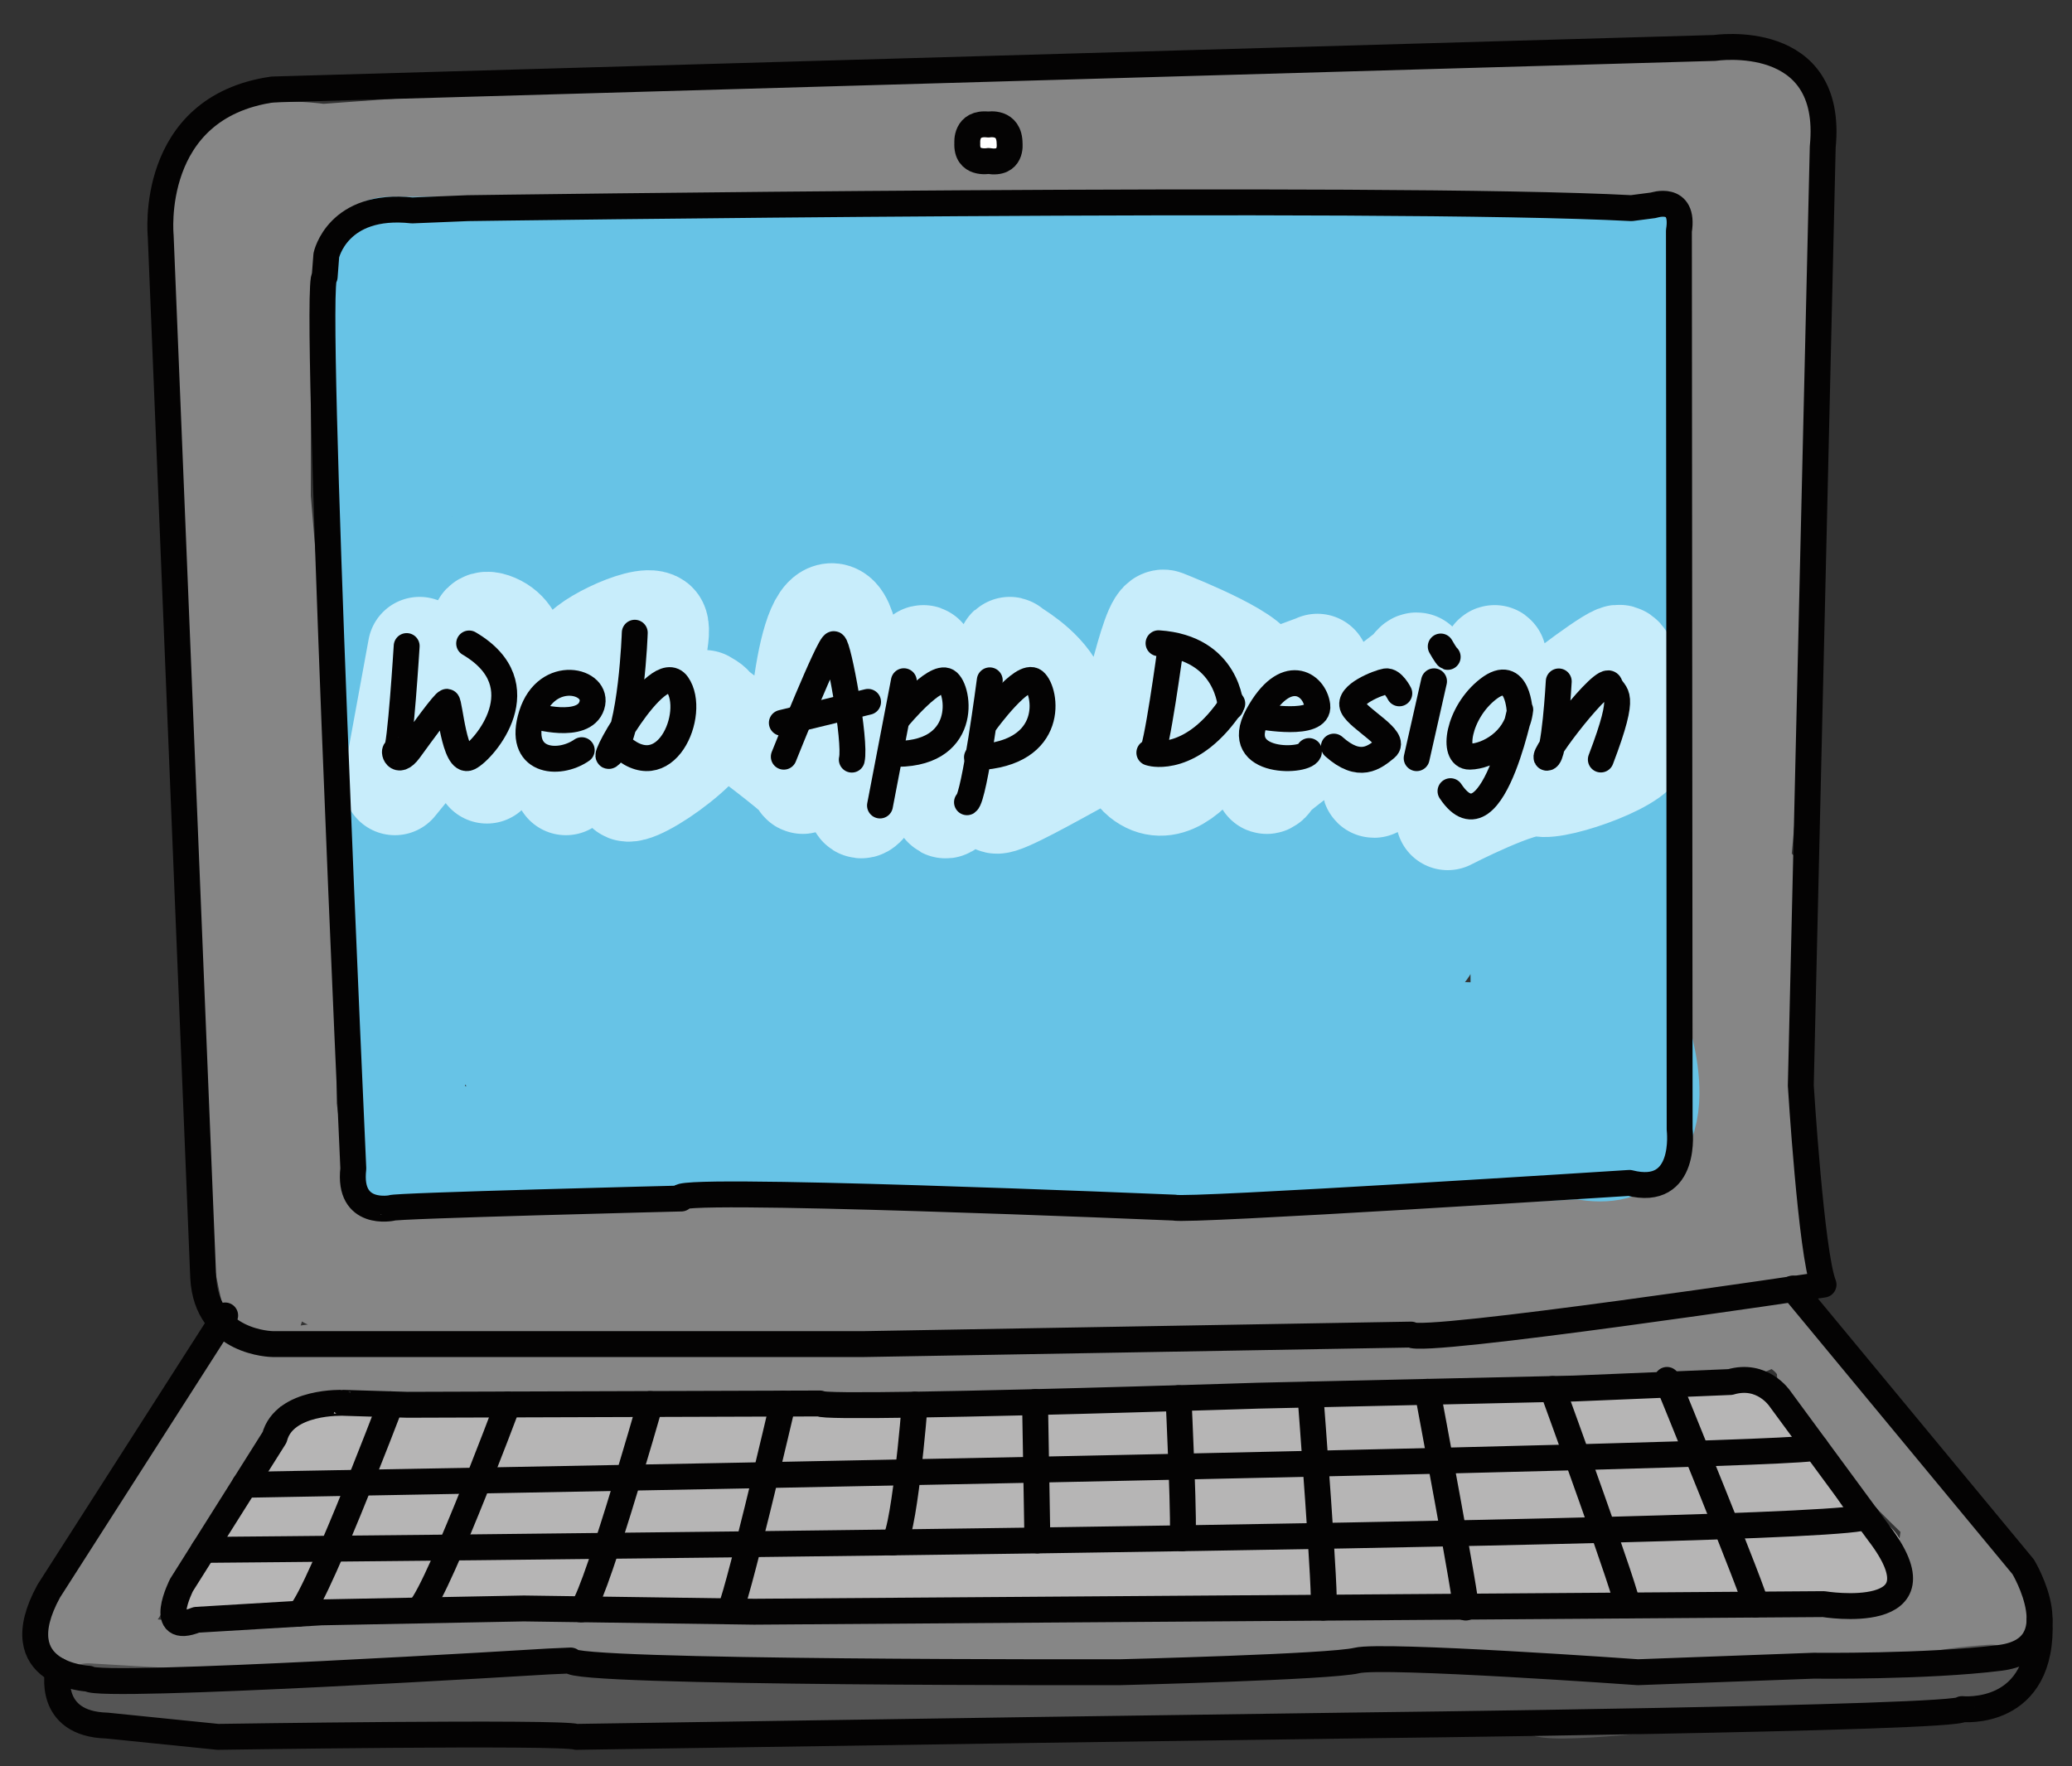 <?xml version="1.0" encoding="utf-8"?>
<!-- Generator: Adobe Illustrator 16.0.3, SVG Export Plug-In . SVG Version: 6.00 Build 0)  -->
<!DOCTYPE svg PUBLIC "-//W3C//DTD SVG 1.1//EN" "http://www.w3.org/Graphics/SVG/1.1/DTD/svg11.dtd">
<svg version="1.1" id="Capa_1" xmlns="http://www.w3.org/2000/svg" xmlns:xlink="http://www.w3.org/1999/xlink" x="0px" y="0px"
	 width="400px" height="341px" viewBox="0 0 400 341" enable-background="new 0 0 400 341" xml:space="preserve">
<rect x="0" y="0" width="400" height="341" fill="#333333" stroke="none"/>
<g id="ordenador-colores">
	<path fill="none" stroke="#B6B5B5" stroke-width="20" stroke-linecap="round" stroke-linejoin="round" stroke-miterlimit="10" d="
		M62.41,279.602l272.34-4.351c0,0,14.322,25.749,17.286,26.749H358c0,0-310.537-0.667-310.769,1.667l-2.898,2.334l17.91-22.949
		l18.193,8.3l243.901-2.276"/>
	<path fill="none" stroke="#868686" stroke-width="15" stroke-linecap="round" stroke-linejoin="round" stroke-miterlimit="10" d="
		M20.681,319.145c0,0,19.328,2.51,23.661,1.178c4.333-1.334,38.325-2.821,38.325-2.821H125h47.227H215l34.333-1H304h28h35
		c0,0,17.334-1.499,12.667-8.166s5.667-1.666,6,0s1.666,5.035,1.666,5.035l-12-10.035l-2.666,5l2-14l4.333,2.671
		c0,0-28.61-26.672-28.472-32.005c0.138-5.333-7.862-10-10.195-8.333s-6.999,2.666-8.666,2.833s-30,1.416-30,1.416l-35,0.584H230
		l-31.12,0.167l-36.546-0.333l-32.667,1l-35-0.334l-28.222,0.334l-17.111,2.333c0,0-4.667,8.168-5,10.584s-9,16.102-9,16.102
		L29,300.667l-4.667,7.667l-7,5.035L14,315.334l8-16.098l19-31.063l10-14.841c0,0-6.083-21.834-6.667-55.584l-5-145.083
		c0,0-8.514-29.501,22.91-25.084l45.972-3.338l59.365-2.745H199l56.667-2.833l68.671-2c0,0,18.996-4.333,17.329,18
		s3-10.672,3-10.672l-3-7.667L344,68c0,0-4.5,61.787-3,63.894S334.338,186,338.919,188S341,170.5,341,170.5l-2.081,54.5
		c0,0,6.419,14.5,0,16s5.081,2.5,5.081,2.5s-53.492,7.045-57.246,5.271c-3.754-1.772-85.494,1.272-87.874,0
		c-2.38-1.271-72.39,1.272-73.385,0c-0.995-1.271-63.246,0-63.246,0L57.5,213.5V156l-5-60V57L51,39.5h11l-4.512,10l8.957-14.835
		L130,31.5h44h32.5H231h36h20l34.813-0.329c0,0,11.256-14.171,11.256,22.329s-2.567,89.62-2.567,89.62V216c0,0,11.879,23-18.311,20
		c-30.19-3-66.689,3-66.689,3l-46.62-0.5l-60.38-1l-58.063,2H66"/>
	<path fill="none" stroke="#555555" stroke-width="13" stroke-linecap="round" stroke-linejoin="round" stroke-miterlimit="10" d="
		M17,327.637l28.667,1.682L65,328.408l21.333-0.908H108l17.495,1H148c0,0,32,0.982,33.333-0.092c1.333-1.075,40.333-0.926,41.333,0
		c1,0.925,33.667-0.741,37-0.908s36.666-1.352,37.333,0.908c0.667,2.259,30-1.366,30-1.366S357.666,325,358,326
		s14.334,0.782,15.334-0.275c1-1.057,11-1.689,11-1.689"/>
	
		<line fill="none" stroke="#FFFFFF" stroke-width="8" stroke-linecap="round" stroke-linejoin="round" stroke-miterlimit="10" x1="189.125" y1="25.875" x2="190.825" y2="28.25"/>
	<path fill="none" stroke="#67C3E6" stroke-width="24" stroke-linecap="round" stroke-linejoin="round" stroke-miterlimit="10" d="
		M75,50h220c0,0,21.808-2,17.118,14L314,49.92V93l0.143,107c0,0,8.084,23.5-8.778,19.5c0,0-93.863,4.916-97.363,0.458
		S154,218,154,218l-45.785,2.086L86.793,222H78l-1.764-91.653L72.5,60.5l20,11.5c0,0,199.477-4.5,200.988-4
		C294.999,68.5,296,202,296,202s-198.3-6-198.65-2S101,94,93.5,89.5s173.773,1.5,176.637-1c2.864-2.5,12.838,0,12.838,0
		s-12,92.5-9.486,93.5c2.513,1-157.662,0-159.075-1.5s-3.587-76,0-75.5s148.724,6,149.405,3c0.683-3-5.178,55-8.248,55
		c-3.069,0-121.222-5-123.646-1c-2.423,4-5.925-39.68-2.925-39.84c3-0.16,114.834,4.998,112.667,4.669s-3.774,19.874-3.774,19.874
		l-91.961-3.583"/>
	<path fill="none" stroke="#C8EDFB" stroke-width="20" stroke-linecap="round" stroke-linejoin="round" stroke-miterlimit="10" d="
		M81,125.238l-4.764,26.012L88.5,136.214L94,149c0,0,11.5-24,1.5-28.25s13.75,30.5,13.75,30.5s4.696-22.842,3.223-24.421
		C111,125.25,124,118.619,126.5,120.39s-8.5,31.86-5.25,32.11s21.479-12.728,15.5-16.54s20,14.79,18.25,15.04s0.25-33,5.75-32.25
		s3.25,36.669,5.5,36.959s13.65-29.301,11.95-28.88c-1.7,0.421,2.8,28.094,4.3,28.882s14.102-30.056,12.435-30.473
		S215.5,134.75,197.5,149.5s15.5-5.761,18.25-6.38s6.5-24.12,9-23.12s19.082,7.614,16.917,10.347
		C239.502,133.08,229.5,157.25,220.5,150s33.9-21.25,33.825-21.5S246,151.5,244.5,151s30.725-22.75,28.986-22.75
		c-1.737,0-9.236,23.5-8.236,23.5s24.5-25.342,23.25-24.921S279.477,158,279.477,158s14.523-7.5,17.773-6.5s20.846-5.26,18.829-8.38
		s-0.95-17.461-3.89-16.291c-2.94,1.17-14.939,10.705-14.939,10.705"/>
</g>
<g id="ordenador">
	<path fill="none" stroke="#040303" stroke-width="5" stroke-linecap="round" stroke-linejoin="round" stroke-miterlimit="10" d="
		M300.916,131.562c0,0-0.796,14.699-2.262,14.74c-1.465,0.042,11.266-16.499,12.104-14.154c0.837,2.346,3.519,0.754-1.717,14.489"/>
	<path fill="none" stroke="#040303" stroke-width="5" stroke-linecap="round" stroke-linejoin="round" stroke-miterlimit="10" d="
		M293.398,137.612c0,0-0.25-9.107-6.092-4.585c-5.843,4.522-7.162,13.128-3.58,13.065
		C287.307,146.03,292.52,142.952,293.398,137.612c0.881-5.339-4.836,27.953-13.379,15.139"/>
	<path fill="none" stroke="#040303" stroke-width="5" stroke-linecap="round" stroke-linejoin="round" stroke-miterlimit="10" d="
		M278.136,124.819c0,0,1.089,1.927,1.341,2.01"/>
	
		<line fill="none" stroke="#040303" stroke-width="5" stroke-linecap="round" stroke-linejoin="round" stroke-miterlimit="10" x1="276.838" y1="131.537" x2="273.486" y2="146.377"/>
	<path fill="none" stroke="#040303" stroke-width="5" stroke-linecap="round" stroke-linejoin="round" stroke-miterlimit="10" d="
		M270.137,133.865c0,0-1.267-2.534-2.617-2.314c-1.35,0.22-7.475,2.575-6.344,4.963c1.131,2.387,8.605,6.093,6.375,7.914
		c-2.229,1.822-5.057,4.178-10.051-0.282"/>
	<path fill="none" stroke="#040303" stroke-width="5" stroke-linecap="round" stroke-linejoin="round" stroke-miterlimit="10" d="
		M243.294,138.304c0,0,11.558,2.144,11.013-2.09c-0.543-4.233-6.195-7.877-11.516,1.923c-5.318,9.799,9.967,9.045,9.926,6.867"/>
	<path fill="none" stroke="#040303" stroke-width="5" stroke-linecap="round" stroke-linejoin="round" stroke-miterlimit="10" d="
		M237.6,136.503c0,0-0.461-11.433-13.945-12.312"/>
	<path fill="none" stroke="#040303" stroke-width="5" stroke-linecap="round" stroke-linejoin="round" stroke-miterlimit="10" d="
		M225.957,125.238c0,0-2.764,20.436-3.686,20.185s0,0,0,0s7.916,2.136,15.621-9.59"/>
	<path fill="none" stroke="#040303" stroke-width="5" stroke-linecap="round" stroke-linejoin="round" stroke-miterlimit="10" d="
		M190.362,139.309c0,0,7.036-9.674,9.338-7.789c2.304,1.885,4.271,13.987-11.097,14.699"/>
	<path fill="none" stroke="#040303" stroke-width="5" stroke-linecap="round" stroke-linejoin="round" stroke-miterlimit="10" d="
		M191.074,131.353c0,0-2.953,22.592-4.397,23.534"/>
	<path fill="none" stroke="#040303" stroke-width="5" stroke-linecap="round" stroke-linejoin="round" stroke-miterlimit="10" d="
		M173.485,138.492c0,0,6.973-8.417,9.359-6.973c2.387,1.444,4.397,14.699-10.93,14.008"/>
	
		<line fill="none" stroke="#040303" stroke-width="5" stroke-linecap="round" stroke-linejoin="round" stroke-miterlimit="10" x1="169.884" y1="155.515" x2="174.49" y2="131.52"/>
	
		<line fill="none" stroke="#040303" stroke-width="5" stroke-linecap="round" stroke-linejoin="round" stroke-miterlimit="10" x1="150.935" y1="139.56" x2="167.581" y2="135.508"/>
	<path fill="none" stroke="#040303" stroke-width="5" stroke-linecap="round" stroke-linejoin="round" stroke-miterlimit="10" d="
		M151.312,146.093c0,0,8.794-21.985,9.674-21.734c0.879,0.252,4.271,18.782,3.455,22.3"/>
	<path fill="none" stroke="#040303" stroke-width="5" stroke-linecap="round" stroke-linejoin="round" stroke-miterlimit="10" d="
		M122.542,122.16c0,0-0.628,18.845-4.397,23.241c-3.769,4.397,8.794-18.719,12.626-13.254s-2.37,20.438-11.518,11.381"/>
	<path fill="none" stroke="#040303" stroke-width="5" stroke-linecap="round" stroke-linejoin="round" stroke-miterlimit="10" d="
		M103.007,138.178c0,0,9.673,2.919,11.244-1.964c1.571-4.883-8.731-7.396-11.621,1.775c-2.89,9.171,5.151,9.988,9.673,6.847"/>
	<path fill="none" stroke="#040303" stroke-width="5" stroke-linecap="round" stroke-linejoin="round" stroke-miterlimit="10" d="
		M90.569,124.233c13.694,8.04,2.89,20.603,0,22.028c-2.89,1.425-3.769-10.722-4.271-10.764c-0.502-0.041-4.899,6.072-7.287,9.339
		c-2.387,3.267-3.266-0.126-2.512-0.001c0.753,0.126,2.01-20.101,2.01-20.101"/>
	<path fill="none" stroke="#040303" stroke-width="5" stroke-linecap="round" stroke-linejoin="round" stroke-miterlimit="10" d="
		M75.401,271.121c0,0-15.734,41.305-17.913,40.447"/>
	<path fill="none" stroke="#040303" stroke-width="5" stroke-linecap="round" stroke-linejoin="round" stroke-miterlimit="10" d="
		M98.023,271.159c0,0-15.24,40.684-17.586,39.782"/>
	<path fill="none" stroke="#040303" stroke-width="5" stroke-linecap="round" stroke-linejoin="round" stroke-miterlimit="10" d="
		M125.495,271.072c0,0-11.73,41.119-13.403,39.625"/>
	<path fill="none" stroke="#040303" stroke-width="5" stroke-linecap="round" stroke-linejoin="round" stroke-miterlimit="10" d="
		M151.123,270.992c0,0-9.549,40.837-10.386,40.109"/>
	<path fill="none" stroke="#040303" stroke-width="5" stroke-linecap="round" stroke-linejoin="round" stroke-miterlimit="10" d="
		M252.969,269.23c0,0,3.176,41.155,2.51,41.16"/>
	<path fill="none" stroke="#040303" stroke-width="5" stroke-linecap="round" stroke-linejoin="round" stroke-miterlimit="10" d="
		M275.59,268.721c0,0,7.867,41.861,7.361,41.67"/>
	<path fill="none" stroke="#040303" stroke-width="5" stroke-linecap="round" stroke-linejoin="round" stroke-miterlimit="10" d="
		M299.71,268.175c0,0,15.237,41.794,14.399,41.8"/>
	<path fill="none" stroke="#040303" stroke-width="5" stroke-linecap="round" stroke-linejoin="round" stroke-miterlimit="10" d="
		M321.813,266.418c0,0,17.759,43.376,17.089,43.381"/>
	<path fill="none" stroke="#040303" stroke-width="5" stroke-linecap="round" stroke-linejoin="round" stroke-miterlimit="10" d="
		M39.314,299.236c6.534-0.055,319.167-2.697,321.007-6.48"/>
	<path fill="none" stroke="#040303" stroke-width="5" stroke-linecap="round" stroke-linejoin="round" stroke-miterlimit="10" d="
		M47.231,286.668c0,0,304.688-5.333,303.292-7.232"/>
	<path fill="none" stroke="#040303" stroke-width="5" stroke-linecap="round" stroke-linejoin="round" stroke-miterlimit="10" d="
		M173.577,297.779"/>
	<path fill="none" stroke="#040303" stroke-width="5" stroke-linecap="round" stroke-linejoin="round" stroke-miterlimit="10" d="
		M176.587,271.195c0,0-2.186,27.424-4.361,26.602"/>
	
		<line fill="none" stroke="#040303" stroke-width="5" stroke-linecap="round" stroke-linejoin="round" stroke-miterlimit="10" x1="199.817" y1="270.703" x2="200.27" y2="297.413"/>
	<path fill="none" stroke="#040303" stroke-width="5" stroke-linecap="round" stroke-linejoin="round" stroke-miterlimit="10" d="
		M227.51,269.938c0,0,1.342,27.742,0.67,27.056"/>
	<path fill="none" stroke="#040303" stroke-width="5" stroke-linecap="round" stroke-linejoin="round" stroke-miterlimit="10" d="
		M190.822,24.043c0,0,4.083-0.754,4.083,3.706c0,0,0.502,4.083-4.083,3.329c0,0-4.334,0.799-4.083-3.495
		C186.739,27.583,186.362,23.54,190.822,24.043z"/>
	<path fill="none" stroke="#040303" stroke-width="5" stroke-linecap="round" stroke-linejoin="round" stroke-miterlimit="10" d="
		M53.006,277.502L35.041,306.02c0,0-5.025,9.912,2.889,6.715l24.121-1.438l39.071-0.754l44.473,0.628l206.44-1.466
		c0,0,24.217,3.979,10.648-13.734l-19.096-25.965c0,0-3.351-5.023-9.548-3.182l-30.151,1.256l-61.057,1.382
		c0,0-41.385,1.351-66.246,1.733c-10.701,0.166-18.341,0.15-18.303-0.228l-79.649,0.253l-12.312-0.378
		C66.323,270.844,54.891,270.341,53.006,277.502z"/>
	<path fill="none" stroke="#040303" stroke-width="5" stroke-linecap="round" stroke-linejoin="round" stroke-miterlimit="10" d="
		M11.212,322.527c0,0-2.302,10.295,9.423,10.629l21.441,2.178c0,0,66.5-1.005,69.18,0l89.013-1.34l59.733-0.838
		c0,0,119.097-1.342,118.763-3.184c0,0,15.871,1.703,14.972-17.238"/>
	<path fill="none" stroke="#040303" stroke-width="5" stroke-linecap="round" stroke-linejoin="round" stroke-miterlimit="10" d="
		M346.105,248.771l44.469,53.729c0,0,9.548,15.83-4.522,17.589c-14.07,1.76-35.931,1.508-35.931,1.508l-33.92,1.256
		c0,0-49.247-3.518-54.271-2.262c-5.025,1.258-45.729,2.262-45.729,2.262s-107.037,0.252-106.032-2.262l-4.271,0.188
		c0,0-86.936,5.341-88.779,3.33c0,0-16.583-0.67-7.706-16.918l34.055-53.219"/>
	<path fill="none" stroke="#040303" stroke-width="5" stroke-linecap="round" stroke-linejoin="round" stroke-miterlimit="10" d="
		M90.318,40.187c0,0,177.39-2.513,224.627,0l4.271-0.559c0,0,6.029-2.08,4.899,4.955l0.142,173.496c0,0,1.617,13.19-9.688,10.302
		c0,0-86.058,5.527-87.816,4.773c0,0-100.755-4.271-95.227-1.76c0,0-56.157,1.397-55.905,1.83c0,0-8.501,1.771-7.413-7.608
		c0,0-7.873-172.196-5.527-172.196l0.314-4.125c0,0,2.136-10.239,16.583-8.669L90.318,40.187z"/>
	<path fill="none" stroke="#040303" stroke-width="5" stroke-linecap="round" stroke-linejoin="round" stroke-miterlimit="10" d="
		M52.629,17.272l278.396-8.016c0,0,23.115-3.505,20.854,19.108l-4.233,181.21c0,0,1.993,32.412,4.389,38.443
		c0,0-77.963,11.658-79.637,9.648L166.869,259.5H52.629c0,0-12.73-0.107-13.4-12.838L31.021,45.517
		C31.021,45.517,28.508,20.741,52.629,17.272z"/>
</g>
</svg>
